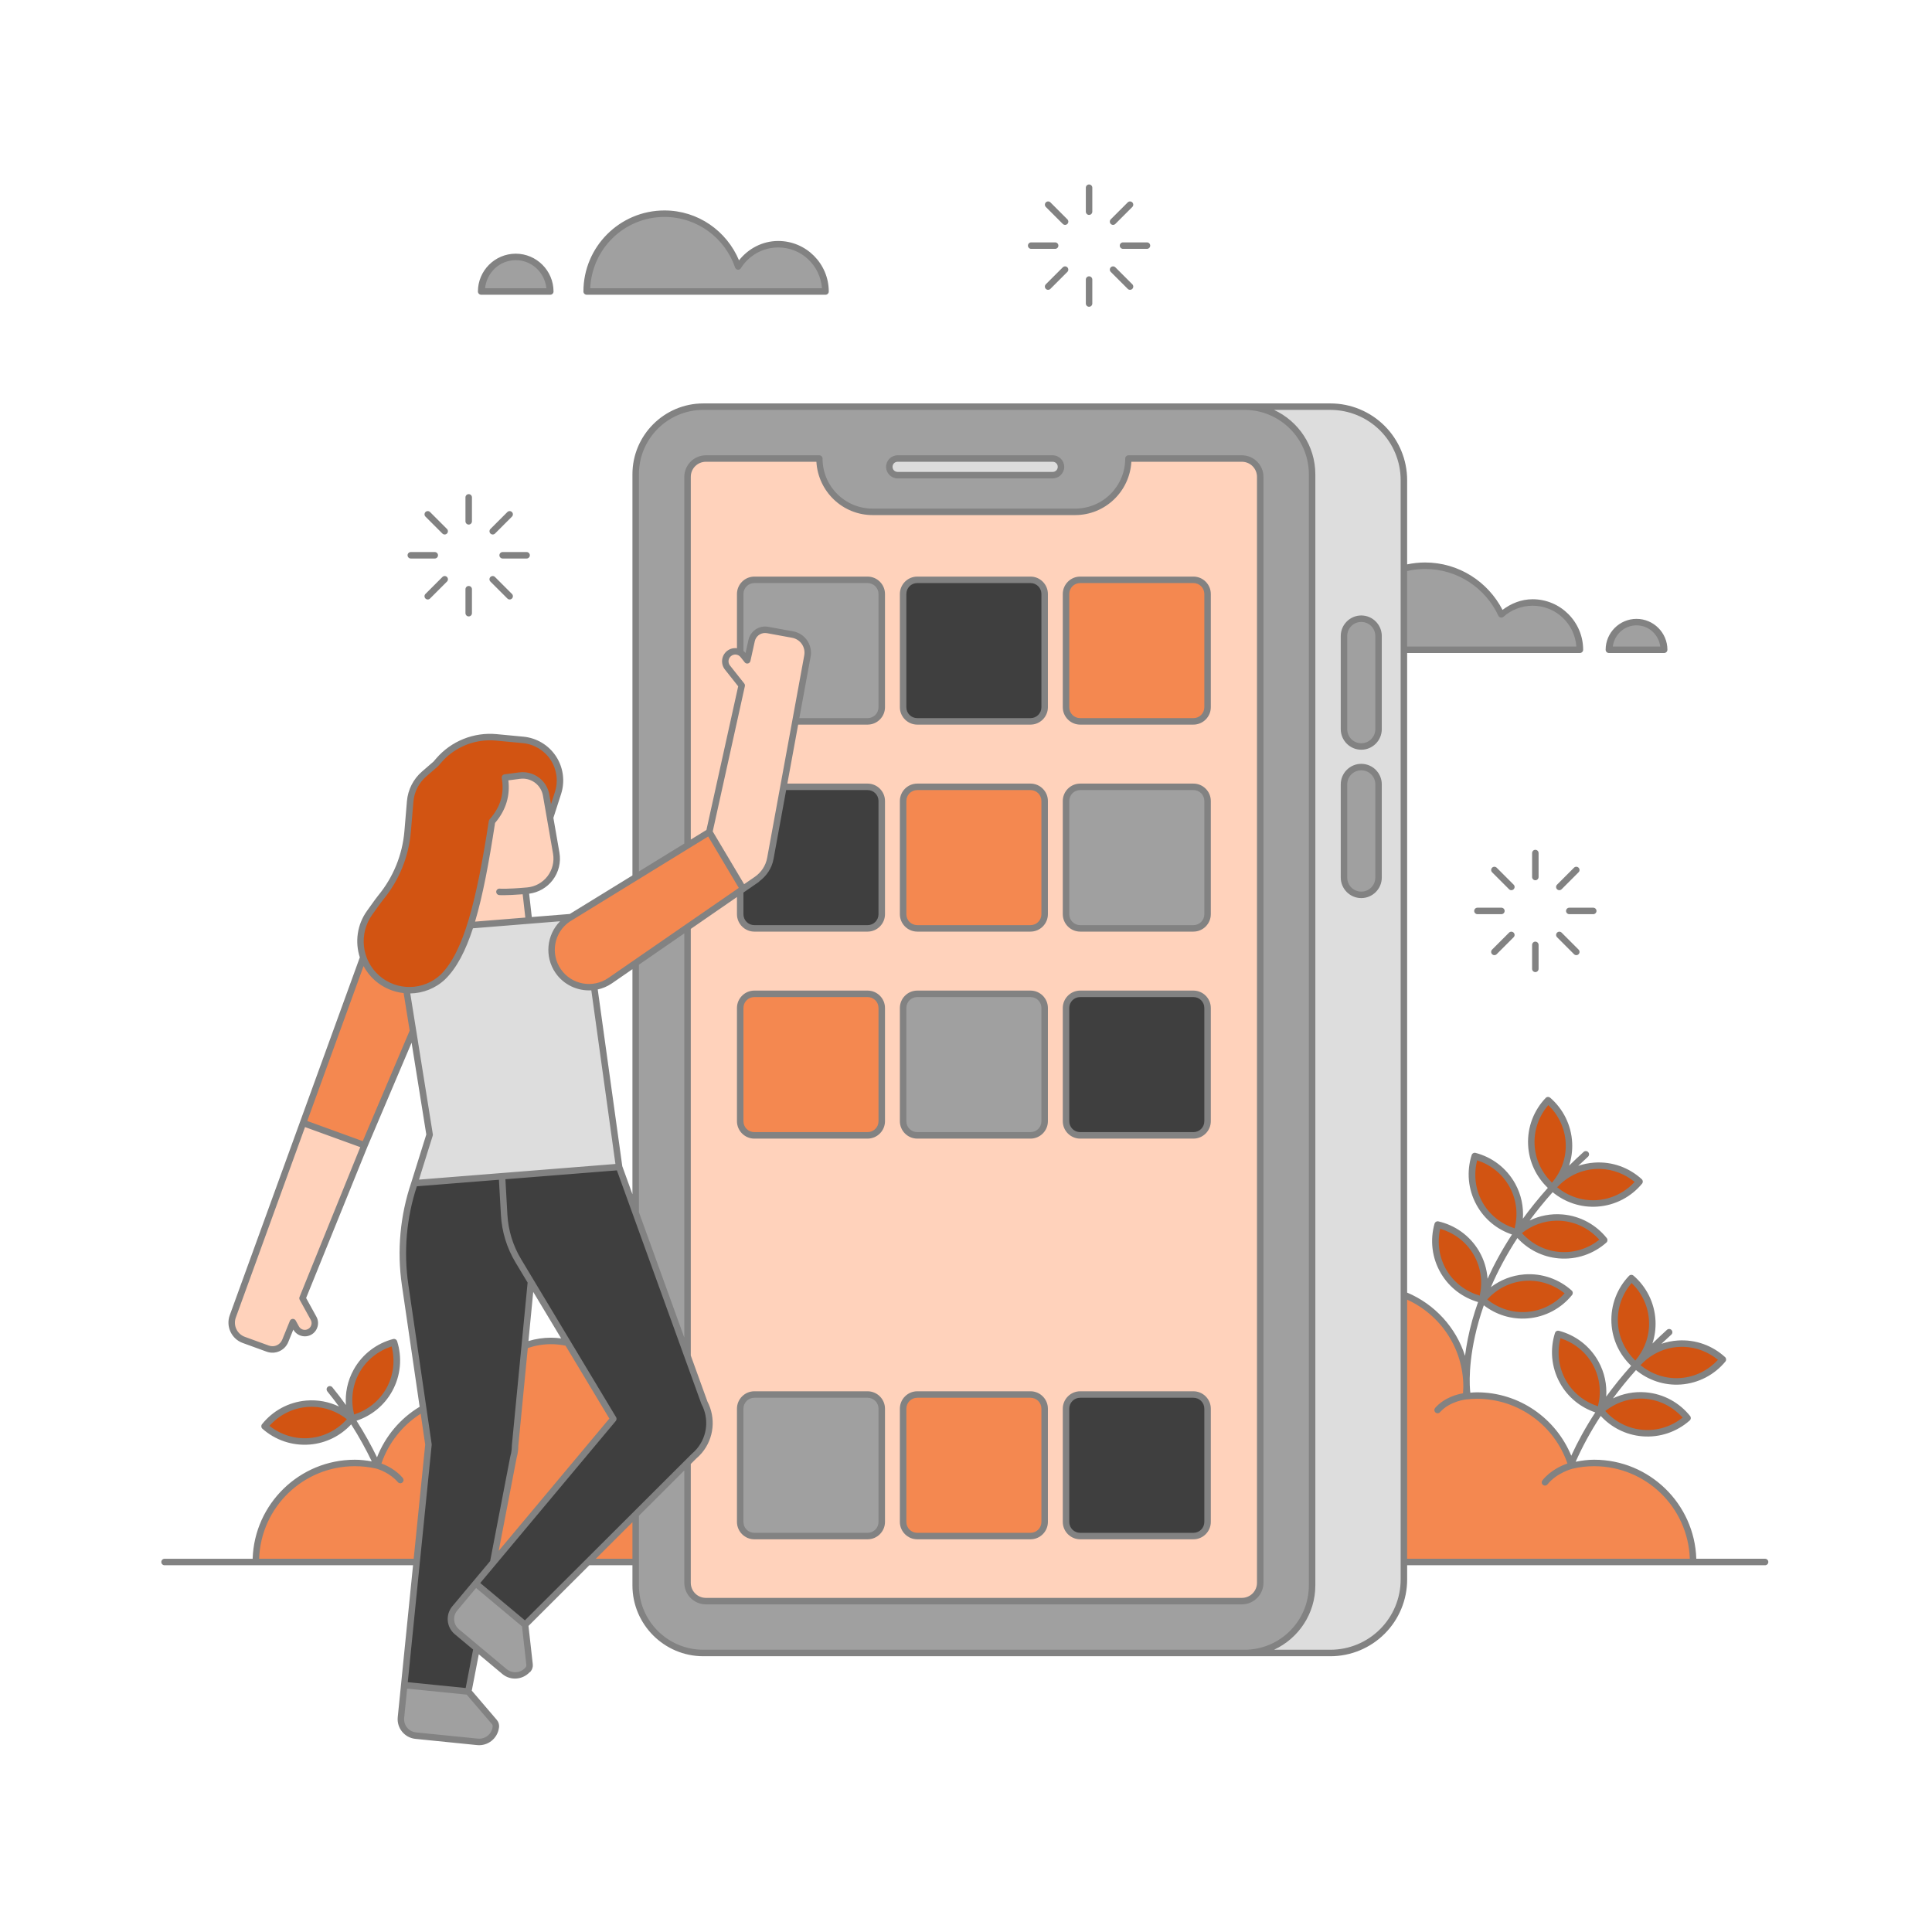 <svg width="200" height="200" viewBox="0 0 200 200" fill="none" xmlns="http://www.w3.org/2000/svg">
<path fill-rule="evenodd" clip-rule="evenodd" d="M32.369 145.464C33.799 145.489 35.121 146.023 36.161 146.894C35.158 148.077 33.719 148.89 32.053 149.033C30.386 149.175 28.83 148.618 27.641 147.623C28.643 146.44 30.083 145.627 31.749 145.485C31.958 145.467 32.165 145.461 32.369 145.464ZM169.715 144.613C169.919 144.609 170.126 144.616 170.334 144.634C172.001 144.776 173.44 145.59 174.442 146.772C173.253 147.768 171.697 148.324 170.031 148.182C168.365 148.04 166.925 147.227 165.922 146.044C166.962 145.172 168.284 144.637 169.715 144.613ZM40.668 139.159C41.095 140.65 40.97 142.299 40.163 143.763C39.355 145.228 38.028 146.214 36.539 146.649C36.113 145.158 36.237 143.51 37.045 142.045C37.852 140.58 39.179 139.594 40.668 139.159ZM161.416 138.308C162.904 138.743 164.232 139.729 165.039 141.194C165.846 142.659 165.971 144.308 165.544 145.798C164.055 145.363 162.728 144.377 161.921 142.912C161.113 141.448 160.988 139.799 161.416 138.308ZM174.33 139.257C175.76 139.305 177.074 139.862 178.099 140.751C177.078 141.917 175.624 142.706 173.955 142.821C172.289 142.935 170.744 142.355 169.572 141.342C169.632 141.276 169.693 141.21 169.753 141.145C170.762 140.088 172.138 139.377 173.711 139.268C173.919 139.253 174.126 139.25 174.33 139.257ZM168.892 132.558C170.037 133.605 170.795 135.074 170.875 136.745C170.955 138.416 170.34 139.95 169.3 141.101C168.156 140.054 167.398 138.585 167.318 136.914C167.239 135.254 167.845 133.727 168.892 132.558ZM158.44 132.41C159.871 132.443 161.189 132.986 162.225 133.864C161.215 135.041 159.77 135.845 158.102 135.977C156.435 136.109 154.882 135.543 153.699 134.54C154.709 133.362 156.153 132.559 157.821 132.427C158.03 132.41 158.236 132.405 158.44 132.41ZM148.957 126.981C150.458 127.37 151.816 128.314 152.668 129.753C153.52 131.192 153.695 132.836 153.315 134.34C151.814 133.95 150.456 133.006 149.604 131.567C148.752 130.129 148.576 128.484 148.957 126.981ZM161.09 126.196C161.294 126.192 161.501 126.199 161.709 126.217C163.375 126.359 164.816 127.172 165.819 128.355C164.63 129.35 163.072 129.907 161.405 129.764C159.739 129.622 158.299 128.81 157.297 127.627C158.337 126.755 159.659 126.22 161.09 126.196ZM152.79 119.891C154.279 120.325 155.606 121.312 156.414 122.777C157.221 124.242 157.346 125.891 156.919 127.381C155.43 126.947 154.103 125.96 153.295 124.496C152.488 123.031 152.364 121.382 152.79 119.891ZM165.33 124.403C163.664 124.518 162.119 123.938 160.948 122.925C161.044 122.819 161.145 122.714 161.244 122.608C162.241 121.617 163.573 120.955 165.086 120.851C165.294 120.836 165.501 120.833 165.705 120.839C167.135 120.888 168.449 121.444 169.474 122.333C168.453 123.499 167 124.288 165.331 124.403H165.33ZM160.268 114.141C161.412 115.187 162.17 116.657 162.25 118.328C162.329 119.998 161.715 121.533 160.675 122.683C159.53 121.637 158.773 120.167 158.693 118.497V118.497C158.613 116.826 159.228 115.291 160.268 114.141ZM53.77 80.124L52.249 80.321C52.165 80.332 52.103 80.404 52.103 80.488C52.103 80.498 52.104 80.507 52.105 80.517C52.377 82.049 52.056 83.51 50.808 84.932C50.784 84.959 50.77 84.993 50.766 85.028C49.488 93.348 48.165 98.627 45.735 101.011C43.896 102.738 41.05 102.787 39.153 101.123C37.255 99.459 36.931 96.629 38.404 94.58C38.777 94.061 39.078 93.642 39.248 93.405C39.348 93.266 39.452 93.131 39.56 93V92.999C41.174 91.032 42.153 88.622 42.367 86.087C42.459 84.998 42.555 83.867 42.63 82.974C42.72 81.917 43.219 80.937 44.021 80.244C44.63 79.718 45.223 79.206 45.223 79.206C45.229 79.2 45.235 79.195 45.24 79.188C45.24 79.188 45.354 79.056 45.535 78.846C46.803 77.375 48.626 76.521 50.542 76.47C50.816 76.463 51.091 76.472 51.367 76.498C52.245 76.581 53.201 76.671 54.137 76.759C55.358 76.875 56.462 77.537 57.136 78.562C57.811 79.586 57.984 80.861 57.609 82.028C57.27 83.078 57.12 83.547 56.993 83.94C56.895 83.374 56.791 82.775 56.705 82.283C56.463 80.895 55.168 79.942 53.771 80.123L53.77 80.124Z" fill="#D25412"/>
<path fill-rule="evenodd" clip-rule="evenodd" d="M51.81 121.946C51.82 122.119 51.925 124.011 52.024 125.77C52.12 127.477 52.629 129.133 53.51 130.598L54.792 132.732L53.158 149.609C53.157 149.615 53.157 149.62 53.157 149.625C53.157 149.769 53.15 149.914 53.135 150.06V150.06C53.108 150.325 53.058 150.58 52.987 150.826C52.986 150.832 52.985 150.837 52.984 150.842L50.897 161.678L49.117 163.805C49.117 163.805 47.899 165.261 46.951 166.395C46.286 167.189 46.392 168.377 47.186 169.042C47.739 169.504 48.456 170.104 49.16 170.692L48.345 174.925L42.031 174.288L43.294 161.739C43.299 161.721 43.301 161.702 43.3 161.684L44.522 149.553C44.524 149.539 44.523 149.525 44.522 149.511L42.106 132.987C41.599 129.514 41.916 125.971 43.03 122.644L51.81 121.946ZM63.976 120.976L72.767 145.271C72.77 145.279 72.773 145.286 72.777 145.293C73.572 146.795 73.432 148.693 72.274 150.078C72.104 150.282 71.919 150.466 71.721 150.63C71.718 150.633 71.714 150.637 71.71 150.64L54.35 167.964L49.482 163.892L63.621 146.989C63.667 146.934 63.673 146.856 63.636 146.795L53.798 130.425C52.946 129.006 52.452 127.403 52.359 125.751C52.26 123.988 52.154 122.085 52.145 121.919L63.976 120.976ZM123.544 158.844H111.821C111.104 158.844 110.524 158.264 110.524 157.547V145.824C110.524 145.107 111.104 144.527 111.821 144.527H123.544C124.262 144.527 124.841 145.107 124.841 145.824V157.547C124.841 158.264 124.262 158.844 123.544 158.844ZM123.544 103.047C124.262 103.047 124.841 103.627 124.841 104.344V116.066C124.841 116.784 124.262 117.364 123.544 117.364H111.822C111.104 117.364 110.525 116.784 110.525 116.066V104.344C110.525 103.627 111.104 103.047 111.822 103.047H123.544ZM81.245 81.619H89.814C90.532 81.619 91.112 82.198 91.112 82.916V94.638C91.112 95.356 90.532 95.936 89.814 95.936H78.092C77.374 95.936 76.795 95.356 76.795 94.638V92.308L77.025 92.149L78.437 91.175C78.455 91.163 78.471 91.146 78.482 91.127L78.483 91.127C79.203 90.61 79.74 89.832 79.913 88.892L81.245 81.619ZM106.679 74.507H94.957C94.239 74.507 93.659 73.928 93.659 73.21V61.488C93.659 60.781 94.223 60.207 94.957 60.191H106.679C107.397 60.191 107.977 60.77 107.977 61.488V73.21C107.977 73.928 107.397 74.507 106.679 74.507Z" fill="#3F3F3F"/>
<path fill-rule="evenodd" clip-rule="evenodd" d="M78.091 59.855C77.192 59.855 76.459 60.589 76.459 61.488V67.308C76.096 67.201 75.688 67.264 75.37 67.517C74.851 67.928 74.764 68.688 75.176 69.206L76.599 71.002L73.278 86.021L71.343 87.21V49.368C71.343 48.418 72.101 47.65 73.078 47.633H84.666C84.757 50.693 87.253 53.152 90.334 53.152H111.301C114.382 53.152 116.879 50.693 116.97 47.633H128.557C129.517 47.633 130.292 48.407 130.292 49.368V163.844C130.292 164.804 129.517 165.579 128.557 165.579H73.077C72.118 165.579 71.342 164.804 71.342 163.844V151.48L71.946 150.878C72.155 150.704 72.351 150.509 72.531 150.294C73.774 148.807 73.929 146.768 73.079 145.15L71.342 140.351V96.072L76.459 92.54V94.638C76.459 95.538 77.191 96.271 78.091 96.271H89.813C90.713 96.271 91.447 95.538 91.447 94.638V82.916C91.447 82.016 90.713 81.283 89.813 81.283H81.305C81.75 78.859 81.962 77.701 82.486 74.843H89.813C90.713 74.843 91.447 74.109 91.447 73.21V61.488C91.447 60.588 90.713 59.855 89.813 59.855L78.091 59.855ZM106.679 144.191H94.957C94.057 144.191 93.323 144.925 93.323 145.825V157.547C93.323 158.446 94.057 159.179 94.957 159.179H106.679C107.578 159.179 108.311 158.447 108.311 157.547V145.825C108.311 144.925 107.578 144.191 106.679 144.191ZM89.814 144.191H78.091C77.192 144.191 76.459 144.925 76.459 145.825V157.547C76.459 158.446 77.192 159.179 78.091 159.179H89.814C90.713 159.179 91.447 158.446 91.447 157.547V145.825C91.447 144.925 90.713 144.191 89.814 144.191ZM123.543 144.191H111.821C110.921 144.191 110.188 144.925 110.188 145.825V157.547C110.188 158.447 110.921 159.179 111.821 159.179H123.543C124.443 159.179 125.176 158.447 125.176 157.547V145.825C125.176 144.925 124.443 144.191 123.543 144.191ZM31.478 116.458L37.516 118.653L31.164 134.326C31.145 134.373 31.148 134.426 31.172 134.47L32.316 136.547C32.548 136.968 32.395 137.494 31.974 137.726C31.553 137.958 31.028 137.805 30.796 137.384L30.464 136.781C30.434 136.727 30.378 136.694 30.317 136.694C30.249 136.694 30.187 136.736 30.162 136.799L29.376 138.74C29.121 139.369 28.416 139.682 27.778 139.45C27.04 139.182 26.103 138.841 25.295 138.548C24.393 138.219 23.93 137.226 24.258 136.324C26.137 131.154 31.395 116.687 31.478 116.458ZM106.679 102.712H94.957C94.057 102.712 93.323 103.445 93.323 104.344V116.067C93.323 116.966 94.057 117.7 94.957 117.7H106.679C107.578 117.7 108.311 116.966 108.311 116.067V104.344C108.311 103.445 107.578 102.712 106.679 102.712ZM89.814 102.712H78.091C77.192 102.712 76.459 103.445 76.459 104.344V116.067C76.459 116.966 77.192 117.7 78.091 117.7H89.814C90.713 117.7 91.447 116.966 91.447 116.067V104.344C91.447 103.445 90.713 102.712 89.814 102.712ZM123.543 102.712H111.821C110.921 102.712 110.188 103.445 110.188 104.344V116.067C110.188 116.966 110.921 117.7 111.821 117.7H123.543C124.443 117.7 125.176 116.966 125.176 116.067V104.344C125.176 103.445 124.443 102.712 123.543 102.712ZM106.679 81.284H94.957C94.057 81.284 93.323 82.017 93.323 82.916V94.638C93.323 95.538 94.057 96.272 94.957 96.272H106.679C107.578 96.272 108.311 95.538 108.311 94.638V82.916C108.311 82.017 107.578 81.284 106.679 81.284ZM123.543 81.284H111.821C110.921 81.284 110.188 82.017 110.188 82.916V94.638C110.188 95.538 110.921 96.272 111.821 96.272H123.543C124.443 96.272 125.176 95.538 125.176 94.638V82.916C125.176 82.017 124.443 81.284 123.543 81.284ZM54.042 80.438C55.173 80.402 56.175 81.202 56.374 82.34C56.684 84.124 57.109 86.571 57.417 88.342C57.569 89.213 57.349 90.109 56.81 90.809C56.272 91.51 55.465 91.954 54.584 92.033C52.383 92.23 51.722 92.157 51.722 92.157C51.715 92.156 51.708 92.155 51.701 92.155C51.609 92.155 51.533 92.231 51.533 92.323C51.533 92.409 51.6 92.482 51.686 92.49C51.686 92.49 52.362 92.547 54.258 92.394L54.568 95.137L48.937 95.592C49.772 92.876 50.434 89.395 51.092 85.115C52.323 83.693 52.677 82.175 52.448 80.634C52.574 80.618 53.086 80.551 53.813 80.456C53.89 80.447 53.967 80.441 54.042 80.438ZM79.181 65.358C79.263 65.357 79.345 65.364 79.429 65.379C80.202 65.521 81.182 65.701 82.028 65.856C82.972 66.029 83.594 66.93 83.421 67.874C82.422 73.329 79.581 88.832 79.581 88.832C79.422 89.706 78.922 90.431 78.245 90.899C78.24 90.902 78.236 90.905 78.232 90.909L76.981 91.772L73.605 86.098L76.945 70.997C76.956 70.947 76.944 70.896 76.912 70.857L75.439 68.999C75.14 68.622 75.203 68.079 75.579 67.78C75.955 67.481 76.499 67.544 76.798 67.92L77.225 68.459C77.257 68.499 77.305 68.523 77.357 68.523C77.435 68.523 77.504 68.468 77.521 68.391L77.973 66.346C78.101 65.766 78.609 65.367 79.181 65.358ZM94.957 59.855C94.057 59.855 93.323 60.588 93.323 61.488V73.21C93.323 74.11 94.057 74.843 94.957 74.843H106.679C107.578 74.843 108.311 74.11 108.311 73.21V61.488C108.311 60.588 107.578 59.855 106.679 59.855H94.957ZM111.821 59.855C110.921 59.855 110.188 60.588 110.188 61.488V73.21C110.188 74.11 110.921 74.843 111.821 74.843H123.543C124.443 74.843 125.176 74.11 125.176 73.21V61.488C125.176 60.588 124.443 59.855 123.543 59.855H111.821Z" fill="#FFD2BB"/>
<path fill-rule="evenodd" clip-rule="evenodd" d="M65.637 161.528H61.272L65.637 157.172V161.528ZM42.977 161.528H26.654C26.744 156.038 31.223 151.611 36.735 151.611C37.513 151.611 38.269 151.7 38.997 151.867C39.012 151.873 39.027 151.877 39.042 151.878C39.11 151.898 40.42 152.277 41.31 153.315C41.342 153.352 41.389 153.374 41.438 153.374C41.53 153.374 41.605 153.298 41.605 153.206C41.605 153.166 41.591 153.128 41.565 153.097C40.741 152.136 39.646 151.722 39.275 151.601C40.032 149.272 41.616 147.315 43.679 146.073L44.185 149.54L42.977 161.528ZM175.101 161.528H145.5V134.282C149.111 135.816 151.651 139.391 151.652 143.561L151.61 144.382C151.252 144.425 149.753 144.665 148.696 145.852C148.665 145.884 148.648 145.926 148.648 145.97C148.648 146.062 148.724 146.138 148.815 146.138C148.867 146.138 148.915 146.114 148.946 146.075C150.032 144.854 151.764 144.698 151.779 144.697C151.783 144.697 151.787 144.696 151.791 144.696C152.151 144.653 152.517 144.633 152.889 144.633C157.363 144.633 161.153 147.554 162.47 151.59C162.472 151.596 162.473 151.603 162.475 151.608C162.068 151.727 160.75 152.176 159.804 153.345C159.779 153.375 159.765 153.414 159.765 153.453C159.765 153.545 159.841 153.621 159.932 153.621C159.984 153.621 160.033 153.597 160.065 153.556C161.097 152.281 162.726 151.883 162.73 151.882C162.731 151.882 162.732 151.882 162.732 151.882C162.732 151.882 162.733 151.882 162.733 151.882C163.462 151.702 164.23 151.611 165.02 151.611C170.532 151.611 175.011 156.038 175.101 161.528ZM57.033 138.98C57.589 138.98 58.129 139.041 58.651 139.154L63.285 146.865L51.339 161.146L53.312 150.905C53.386 150.644 53.44 150.373 53.467 150.094C53.483 149.942 53.49 149.791 53.49 149.642L54.479 139.423C55.278 139.138 56.136 138.98 57.033 138.98ZM106.678 158.844H94.956C94.238 158.844 93.658 158.264 93.658 157.547V145.824C93.658 145.107 94.238 144.527 94.956 144.527H106.678C107.395 144.527 107.975 145.107 107.975 145.824V157.547C107.975 158.264 107.395 158.844 106.678 158.844ZM37.611 99.582C37.91 100.249 38.348 100.865 38.93 101.375C39.798 102.136 40.853 102.56 41.931 102.652L42.582 106.713L37.644 118.342L31.591 116.142L37.611 99.582ZM89.813 117.364H78.091C77.373 117.364 76.794 116.784 76.794 116.066V104.344C76.794 103.626 77.373 103.047 78.091 103.047H89.813C90.531 103.047 91.111 103.626 91.111 104.344V116.066C91.111 116.784 90.531 117.364 89.813 117.364ZM73.368 86.358L76.704 91.962L63.073 101.371C61.389 102.534 59.084 102.111 57.922 100.427C56.759 98.744 57.182 96.437 58.866 95.275C58.975 95.2 59.089 95.13 59.204 95.067C59.206 95.066 59.209 95.064 59.211 95.063L73.368 86.358ZM106.678 81.619C107.396 81.619 107.975 82.198 107.975 82.916V94.638C107.975 95.356 107.396 95.936 106.678 95.936H94.956C94.238 95.936 93.658 95.356 93.658 94.638V82.916C93.658 82.198 94.238 81.619 94.956 81.619H106.678ZM123.542 74.507H111.82C111.102 74.507 110.522 73.928 110.522 73.21V61.488C110.522 60.781 111.086 60.207 111.82 60.191H123.542C124.26 60.191 124.84 60.77 124.84 61.488V73.21C124.84 73.928 124.26 74.507 123.542 74.507Z" fill="#F48850"/>
<path fill-rule="evenodd" clip-rule="evenodd" d="M137.723 170.948H130.996C133.893 170.027 135.997 167.313 135.997 164.113V49.098C135.997 45.899 133.893 43.185 130.996 42.264H137.723C139.697 42.264 141.59 43.048 142.986 44.444C144.381 45.84 145.165 47.732 145.165 49.706V161.669C145.162 161.687 145.162 161.705 145.165 161.724V163.506C145.165 165.48 144.381 167.372 142.986 168.768C141.59 170.164 139.697 170.948 137.723 170.948ZM58.467 95.16C56.812 96.468 56.431 98.858 57.646 100.618C58.507 101.865 59.949 102.475 61.36 102.341L63.901 120.647L43.139 122.3L44.636 117.515C44.644 117.49 44.646 117.464 44.641 117.438L42.275 102.668C43.602 102.695 44.934 102.225 45.968 101.255C45.968 101.254 45.969 101.253 45.97 101.252C47.154 100.091 48.064 98.32 48.829 95.938L58.467 95.16ZM140.92 79.239H140.92C139.842 79.239 138.964 80.116 138.964 81.194V90.845C138.964 91.923 139.842 92.801 140.92 92.801H140.92C141.999 92.801 142.876 91.923 142.876 90.845V81.194C142.876 80.116 141.999 79.239 140.92 79.239ZM140.92 63.88H140.92C139.842 63.88 138.964 64.758 138.964 65.836V75.487C138.964 76.564 139.842 77.442 140.92 77.442H140.92C141.999 77.442 142.876 76.564 142.876 75.487V65.836C142.876 64.758 141.999 63.88 140.92 63.88ZM108.974 49.019H92.922C92.537 49.019 92.23 48.712 92.23 48.327V48.326C92.23 47.941 92.538 47.634 92.922 47.634H108.974C109.359 47.634 109.667 47.942 109.667 48.326V48.327C109.667 48.712 109.358 49.019 108.974 49.019Z" fill="#DDDDDD"/>
<path fill-rule="evenodd" clip-rule="evenodd" d="M41.995 174.622L48.396 175.267C48.461 175.343 50.425 177.64 51.05 178.371C51.139 178.474 51.181 178.609 51.167 178.743C51.166 178.748 51.166 178.753 51.166 178.758L51.166 178.744C51.079 179.608 50.312 180.236 49.447 180.149C47.647 179.968 44.845 179.685 43.055 179.504C42.205 179.419 41.588 178.664 41.674 177.814C41.815 176.417 41.978 174.796 41.995 174.622ZM49.265 164.149L54.199 168.275C54.209 168.373 54.546 171.379 54.653 172.335C54.668 172.47 54.627 172.604 54.54 172.708C54.54 172.708 54.54 172.709 54.54 172.709C53.982 173.376 52.994 173.463 52.328 172.905C50.94 171.745 48.78 169.939 47.4 168.784C46.745 168.236 46.658 167.265 47.206 166.61C48.107 165.532 49.154 164.281 49.265 164.149ZM73.076 47.298C71.935 47.298 71.006 48.227 71.006 49.368V87.417L65.973 90.512V49.098C65.973 45.325 69.033 42.264 72.807 42.264H128.825C132.599 42.264 135.66 45.325 135.66 49.098V164.113C135.66 167.887 132.599 170.948 128.825 170.948H72.807C69.033 170.948 65.973 167.887 65.973 164.113V156.837L71.006 151.815V163.843C71.006 164.985 71.936 165.914 73.076 165.914H128.556C129.697 165.914 130.626 164.985 130.626 163.843V49.368C130.626 48.226 129.697 47.298 128.556 47.298H116.818C116.726 47.298 116.65 47.374 116.65 47.465C116.65 50.422 114.257 52.816 111.3 52.816H90.333C87.376 52.816 84.983 50.423 84.983 47.465C84.983 47.373 84.907 47.298 84.815 47.298L73.076 47.298ZM89.813 158.844H78.091C77.373 158.844 76.794 158.264 76.794 157.547V145.824C76.794 145.107 77.373 144.527 78.091 144.527H89.813C90.531 144.527 91.111 145.107 91.111 145.824V157.547C91.111 158.264 90.531 158.844 89.813 158.844ZM71.006 96.303V139.423L65.973 125.51V99.778L71.006 96.303ZM106.678 103.047C107.396 103.047 107.975 103.627 107.975 104.344V116.067C107.975 116.784 107.396 117.364 106.678 117.364H94.956C94.238 117.364 93.658 116.784 93.658 116.067V104.344C93.658 103.627 94.238 103.047 94.956 103.047H106.678ZM123.542 81.619C124.276 81.636 124.84 82.209 124.84 82.916V94.638C124.84 95.356 124.26 95.936 123.542 95.936H111.82C111.103 95.936 110.523 95.356 110.523 94.638V82.916C110.523 82.198 111.103 81.619 111.82 81.619H123.542ZM140.919 92.465H140.918C140.022 92.465 139.298 91.742 139.298 90.845V81.194C139.298 80.297 140.022 79.574 140.918 79.574H140.919C141.816 79.574 142.539 80.297 142.539 81.194V90.845C142.539 91.742 141.816 92.465 140.919 92.465ZM140.919 77.107H140.918C140.022 77.107 139.298 76.383 139.298 75.487V65.836C139.298 64.939 140.022 64.216 140.918 64.216H140.919C141.816 64.216 142.539 64.939 142.539 65.836V75.487C142.539 76.383 141.816 77.107 140.919 77.107ZM89.813 74.507H82.547C83.078 71.609 83.438 69.646 83.751 67.935C83.957 66.812 83.21 65.731 82.088 65.526C81.242 65.371 80.262 65.191 79.489 65.05C78.646 64.896 77.829 65.438 77.644 66.274L77.268 67.975L77.06 67.712C77.06 67.712 77.06 67.712 77.06 67.711C76.983 67.614 76.891 67.538 76.794 67.471V61.489C76.794 60.771 77.373 60.191 78.091 60.191H89.813C90.531 60.191 91.111 60.771 91.111 61.489V73.211C91.111 73.928 90.531 74.507 89.813 74.507ZM172.073 67.094H166.752C166.844 65.695 167.971 64.581 169.412 64.567C170.842 64.567 171.981 65.688 172.073 67.094ZM163.368 67.094H145.5V58.976C146.15 58.818 146.827 58.73 147.525 58.73C150.952 58.73 153.908 60.754 155.264 63.669C155.292 63.728 155.352 63.765 155.416 63.765C155.457 63.765 155.497 63.75 155.528 63.723C156.362 62.984 157.457 62.535 158.658 62.535C161.211 62.536 163.277 64.563 163.368 67.094ZM108.973 47.298H92.921C92.355 47.298 91.893 47.76 91.893 48.326V48.327C91.893 48.893 92.355 49.355 92.921 49.355H108.973C109.538 49.355 110.001 48.893 110.001 48.327V48.326C110.001 47.76 109.538 47.298 108.973 47.298ZM85.274 30.007H60.916C61.008 25.731 64.489 22.288 68.786 22.288C72.254 22.288 75.199 24.529 76.254 27.639C76.277 27.706 76.341 27.752 76.412 27.752C76.47 27.752 76.524 27.723 76.554 27.674C77.388 26.338 78.873 25.448 80.564 25.448C83.117 25.448 85.183 27.475 85.274 30.007ZM56.763 30.007H50.011C50.103 28.216 51.546 26.782 53.388 26.764C55.211 26.764 56.67 28.204 56.763 30.007Z" fill="#A0A0A0"/>
<path d="M112.735 19.096C112.553 19.099 112.405 19.25 112.405 19.432C112.405 19.434 112.405 19.435 112.405 19.437V21.907C112.405 21.909 112.405 21.911 112.405 21.912C112.405 22.096 112.556 22.248 112.74 22.248C112.924 22.248 113.076 22.096 113.076 21.912C113.076 21.911 113.076 21.909 113.076 21.907V19.437C113.076 19.435 113.076 19.434 113.076 19.432C113.076 19.248 112.924 19.096 112.74 19.096C112.738 19.096 112.737 19.096 112.735 19.096ZM108.502 20.852C108.318 20.853 108.167 21.004 108.167 21.188C108.167 21.279 108.203 21.365 108.268 21.428L110.015 23.176C110.078 23.242 110.166 23.279 110.257 23.279C110.441 23.279 110.593 23.128 110.593 22.943C110.593 22.852 110.556 22.765 110.49 22.701L108.743 20.954C108.68 20.889 108.592 20.852 108.502 20.852ZM116.969 20.852C116.882 20.855 116.799 20.891 116.739 20.954L114.991 22.701C114.925 22.765 114.888 22.852 114.888 22.943C114.888 23.128 115.039 23.279 115.223 23.279C115.315 23.279 115.402 23.242 115.466 23.176L117.213 21.428C117.278 21.365 117.315 21.279 117.315 21.188C117.315 21.004 117.163 20.852 116.979 20.852C116.976 20.852 116.972 20.852 116.969 20.852ZM68.786 21.786C64.159 21.786 60.396 25.549 60.396 30.177C60.396 30.361 60.547 30.512 60.731 30.512H85.459C85.642 30.512 85.794 30.361 85.794 30.177C85.794 30.176 85.794 30.176 85.794 30.176C85.793 27.291 83.446 24.946 80.565 24.946C78.91 24.946 77.46 25.744 76.502 26.948C75.235 23.922 72.266 21.786 68.786 21.786ZM68.786 22.457C72.181 22.457 75.062 24.65 76.094 27.694C76.141 27.83 76.269 27.922 76.412 27.922C76.528 27.922 76.635 27.862 76.697 27.764C77.501 26.476 78.932 25.617 80.565 25.617C82.969 25.617 84.914 27.479 85.089 29.841H76.841H61.102C61.28 25.736 64.637 22.457 68.786 22.457ZM106.751 25.091C106.75 25.091 106.748 25.091 106.747 25.091C106.562 25.091 106.411 25.242 106.411 25.426C106.411 25.61 106.562 25.762 106.747 25.762C106.748 25.762 106.75 25.762 106.751 25.762H109.222C109.224 25.762 109.225 25.762 109.227 25.762C109.411 25.762 109.563 25.61 109.563 25.426C109.563 25.242 109.411 25.091 109.227 25.091C109.225 25.091 109.224 25.091 109.222 25.091H106.751ZM116.258 25.091C116.257 25.091 116.255 25.091 116.254 25.091C116.07 25.091 115.918 25.242 115.918 25.426C115.918 25.61 116.069 25.762 116.254 25.762C116.255 25.762 116.257 25.762 116.258 25.762H118.729C118.731 25.762 118.733 25.762 118.734 25.762C118.918 25.762 119.07 25.61 119.07 25.426C119.07 25.242 118.918 25.091 118.734 25.091C118.733 25.091 118.731 25.091 118.729 25.091H116.258ZM53.388 26.262C51.231 26.262 49.474 28.02 49.474 30.177C49.474 30.361 49.626 30.512 49.81 30.512H56.966C57.149 30.512 57.301 30.361 57.301 30.177C57.301 30.176 57.301 30.176 57.301 30.176C57.299 28.018 55.543 26.262 53.388 26.262ZM53.388 26.933C55.061 26.933 56.385 28.212 56.562 29.841H50.213C50.388 28.214 51.714 26.933 53.388 26.933ZM115.225 27.575C115.225 27.575 115.225 27.575 115.224 27.575C115.04 27.575 114.889 27.726 114.889 27.91C114.889 28.001 114.926 28.088 114.991 28.151L116.739 29.899C116.802 29.965 116.889 30.002 116.98 30.002C117.165 30.002 117.316 29.851 117.316 29.666C117.316 29.575 117.279 29.488 117.213 29.424L115.466 27.677C115.402 27.612 115.316 27.575 115.225 27.575ZM110.246 27.575C110.158 27.578 110.076 27.614 110.015 27.677L108.268 29.424C108.202 29.488 108.165 29.575 108.165 29.666C108.165 29.85 108.316 30.002 108.501 30.002C108.592 30.002 108.679 29.965 108.743 29.899L110.49 28.151C110.555 28.088 110.591 28.002 110.591 27.911C110.591 27.727 110.44 27.575 110.256 27.575C110.252 27.575 110.249 27.575 110.246 27.575ZM112.735 28.604C112.553 28.607 112.405 28.758 112.405 28.94C112.405 28.942 112.405 28.943 112.405 28.945V31.415C112.405 31.417 112.405 31.418 112.405 31.42C112.405 31.604 112.556 31.756 112.74 31.756C112.924 31.756 113.076 31.604 113.076 31.42C113.076 31.418 113.076 31.417 113.076 31.415V28.945C113.076 28.943 113.076 28.942 113.076 28.94C113.076 28.756 112.924 28.604 112.74 28.604C112.738 28.604 112.737 28.604 112.735 28.604ZM72.807 41.762C68.761 41.762 65.469 45.053 65.469 49.1V90.626L58.982 94.614L55.05 94.931L54.777 92.515C55.739 92.389 56.615 91.89 57.208 91.117C57.832 90.304 58.088 89.267 57.912 88.257C57.728 87.197 57.505 85.921 57.287 84.664C57.308 84.597 57.647 83.547 58.086 82.185C58.508 80.873 58.313 79.438 57.554 78.286C56.796 77.134 55.555 76.389 54.182 76.26C53.246 76.171 52.29 76.081 51.412 75.998C49.041 75.775 46.706 76.714 45.152 78.519C45.152 78.519 45.152 78.519 45.152 78.519C44.982 78.716 44.888 78.825 44.875 78.84C44.86 78.853 44.291 79.345 43.69 79.865C42.788 80.644 42.227 81.746 42.126 82.933C42.051 83.827 41.956 84.957 41.864 86.046C41.658 88.479 40.718 90.793 39.169 92.681C39.054 92.822 38.943 92.966 38.837 93.113C38.667 93.35 38.367 93.769 37.994 94.288C36.959 95.728 36.735 97.521 37.248 99.108L31.06 116.13C31.06 116.13 25.677 130.942 23.783 136.155C23.362 137.312 23.963 138.602 25.122 139.023C25.93 139.317 26.867 139.657 27.605 139.926C28.493 140.249 29.486 139.806 29.841 138.931L30.363 137.64C30.731 138.29 31.561 138.529 32.216 138.169C32.876 137.805 33.118 136.966 32.755 136.307L31.689 134.369L38.046 118.682L42.608 107.94L44.13 117.442L42.582 122.389C42.582 122.389 42.582 122.39 42.582 122.39C41.416 125.82 41.081 129.477 41.606 133.062L43.442 145.629C41.444 146.825 39.888 148.668 39.028 150.862C38.442 149.655 37.744 148.381 36.908 147.072C38.427 146.568 39.77 145.518 40.602 144.009C41.508 142.365 41.637 140.497 41.11 138.837C41.064 138.693 40.928 138.597 40.777 138.603C40.753 138.603 40.728 138.607 40.705 138.613C39.018 139.054 37.508 140.16 36.602 141.804C35.966 142.958 35.721 144.221 35.809 145.446C35.372 144.838 34.91 144.226 34.407 143.614C34.344 143.533 34.247 143.486 34.145 143.486C33.961 143.486 33.809 143.638 33.809 143.822C33.809 143.902 33.837 143.978 33.888 144.039C34.317 144.563 34.713 145.084 35.093 145.605C34.071 145.117 32.913 144.882 31.705 144.985C29.835 145.145 28.209 146.076 27.122 147.437C27.011 147.576 27.028 147.78 27.161 147.898C28.464 149.055 30.224 149.696 32.094 149.536C33.79 149.391 35.279 148.608 36.354 147.45C37.199 148.775 37.901 150.065 38.486 151.283C37.916 151.18 37.334 151.11 36.734 151.11C31.006 151.11 26.333 155.677 26.154 161.363H17.04C17.038 161.363 17.037 161.363 17.035 161.363C16.851 161.363 16.699 161.514 16.699 161.699C16.699 161.882 16.85 162.034 17.035 162.034C17.037 162.034 17.038 162.034 17.04 162.034H42.758L41.512 174.407C41.512 174.407 41.321 176.296 41.173 177.766C41.06 178.887 41.883 179.894 43.004 180.007C44.795 180.188 47.596 180.47 49.396 180.652C50.502 180.763 51.492 179.971 51.648 178.88V178.879C51.65 178.863 51.654 178.847 51.656 178.829C51.657 178.828 51.657 178.828 51.657 178.827C51.658 178.816 51.666 178.807 51.667 178.796C51.667 178.795 51.667 178.794 51.667 178.793C51.667 178.791 51.664 178.789 51.664 178.786V178.785C51.688 178.518 51.607 178.25 51.432 178.046C50.822 177.332 48.988 175.189 48.839 175.014L49.564 171.252C50.441 171.986 51.317 172.719 52.004 173.294C52.844 173.997 54.075 173.898 54.821 173.117C54.827 173.114 54.834 173.111 54.84 173.107C54.84 173.107 54.84 173.107 54.841 173.107C54.842 173.106 54.843 173.105 54.844 173.105C54.844 173.105 54.847 173.103 54.847 173.103C54.86 173.095 54.873 173.085 54.885 173.075C54.886 173.075 54.886 173.074 54.886 173.074C54.887 173.073 54.891 173.07 54.891 173.07C54.891 173.07 54.906 173.056 54.906 173.056C54.913 173.049 54.92 173.041 54.926 173.034C55.101 172.825 55.184 172.553 55.153 172.282C55.048 171.348 54.735 168.544 54.709 168.316L61.005 162.034H65.469V164.116C65.469 168.162 68.761 171.453 72.807 171.453H137.722C139.829 171.453 141.85 170.616 143.34 169.126C144.83 167.636 145.668 165.615 145.668 163.507V162.033H182.715C182.717 162.033 182.719 162.033 182.72 162.033C182.904 162.033 183.056 161.882 183.056 161.698C183.056 161.514 182.904 161.362 182.72 161.362C182.719 161.362 182.717 161.362 182.715 161.362H175.6C175.422 155.677 170.748 151.109 165.02 151.109C164.365 151.109 163.733 151.196 163.113 151.319C163.777 149.823 164.626 148.231 165.707 146.576C166.783 147.747 168.281 148.539 169.988 148.685C171.858 148.845 173.617 148.203 174.92 147.046C175.053 146.928 175.07 146.724 174.959 146.586C173.871 145.224 172.247 144.294 170.377 144.134C169.162 144.03 167.996 144.269 166.97 144.762C167.682 143.799 168.473 142.821 169.356 141.83C170.61 142.864 172.244 143.445 173.99 143.325C175.862 143.195 177.502 142.291 178.612 140.948C178.725 140.811 178.711 140.607 178.58 140.488C177.297 139.309 175.548 138.639 173.675 138.768C173.089 138.808 172.525 138.925 171.993 139.107C172.323 138.793 172.661 138.478 173.01 138.163C173.083 138.099 173.124 138.007 173.124 137.911C173.124 137.729 172.978 137.579 172.796 137.575C172.709 137.573 172.625 137.605 172.561 137.665C172.037 138.138 171.541 138.61 171.059 139.081C171.301 138.341 171.416 137.545 171.377 136.723C171.287 134.848 170.418 133.189 169.098 132.051C169.039 131.999 168.962 131.97 168.884 131.969C168.791 131.968 168.702 132.006 168.637 132.073C167.432 133.331 166.725 135.065 166.815 136.94C166.898 138.697 167.673 140.259 168.855 141.386C167.893 142.464 167.038 143.529 166.273 144.577C166.358 143.357 166.112 142.101 165.479 140.953C164.573 139.309 163.063 138.203 161.377 137.762C161.344 137.754 161.311 137.75 161.277 137.751C161.136 137.757 161.014 137.851 160.972 137.985C160.444 139.646 160.573 141.514 161.479 143.158C162.305 144.657 163.637 145.704 165.144 146.211C164.128 147.767 163.309 149.271 162.657 150.695C161.071 146.848 157.301 144.132 152.889 144.132C152.66 144.132 152.434 144.151 152.207 144.169C152.146 143.654 151.903 140.961 153.065 136.827C153.218 136.281 153.398 135.712 153.604 135.124C154.853 136.088 156.449 136.614 158.142 136.48C160.013 136.332 161.644 135.411 162.74 134.057C162.852 133.918 162.835 133.714 162.703 133.596C161.407 132.431 159.652 131.779 157.781 131.927C156.483 132.03 155.307 132.511 154.338 133.244C155.022 131.649 155.918 129.941 157.082 128.159C158.158 129.33 159.655 130.122 161.362 130.268C163.232 130.428 164.991 129.786 166.294 128.629C166.427 128.511 166.444 128.308 166.334 128.17C165.246 126.808 163.621 125.877 161.751 125.718C160.537 125.613 159.372 125.852 158.346 126.345C159.058 125.383 159.848 124.404 160.731 123.414C161.985 124.447 163.618 125.028 165.363 124.908C167.236 124.779 168.876 123.875 169.986 122.532C170.1 122.395 170.086 122.191 169.955 122.071C168.671 120.893 166.922 120.222 165.05 120.352C164.467 120.392 163.906 120.507 163.378 120.687C163.706 120.374 164.037 120.061 164.384 119.747C164.457 119.683 164.499 119.591 164.499 119.494C164.499 119.313 164.352 119.162 164.17 119.159C164.083 119.157 163.999 119.189 163.935 119.249C163.41 119.722 162.914 120.195 162.432 120.666C162.675 119.926 162.79 119.13 162.751 118.306C162.661 116.431 161.792 114.773 160.473 113.634C160.413 113.583 160.337 113.554 160.258 113.553C160.165 113.552 160.076 113.589 160.011 113.656C158.806 114.914 158.099 116.649 158.189 118.524C158.273 120.281 159.047 121.842 160.23 122.97C159.269 124.047 158.412 125.113 157.648 126.16C157.732 124.94 157.486 123.684 156.854 122.536C156.853 122.536 156.853 122.536 156.853 122.536C155.947 120.892 154.437 119.786 152.751 119.346C152.718 119.337 152.685 119.334 152.651 119.335C152.511 119.341 152.389 119.435 152.346 119.568C151.818 121.229 151.947 123.097 152.854 124.741C152.854 124.741 152.854 124.741 152.854 124.742C153.68 126.242 155.012 127.288 156.52 127.795C155.481 129.386 154.652 130.921 153.992 132.373C153.921 131.389 153.635 130.405 153.099 129.5V129.499C152.143 127.884 150.598 126.825 148.9 126.436C148.878 126.431 148.856 126.428 148.834 126.428C148.681 126.424 148.545 126.525 148.503 126.672C148.027 128.348 148.213 130.211 149.17 131.826C150.058 133.326 151.455 134.339 153.009 134.788C152.781 135.43 152.585 136.051 152.417 136.645C152.027 138.035 151.796 139.283 151.659 140.359C150.718 137.399 148.506 135.005 145.667 133.809V67.599H163.552C163.736 67.598 163.887 67.447 163.887 67.263C163.887 64.38 161.54 62.033 158.657 62.033C157.477 62.033 156.417 62.473 155.541 63.136C154.04 60.227 151.018 58.228 147.524 58.228C146.887 58.228 146.267 58.298 145.667 58.423V49.707C145.667 47.6 144.83 45.58 143.34 44.09C141.849 42.599 139.828 41.762 137.721 41.762H128.825L72.807 41.762ZM72.807 42.433H128.825C132.508 42.433 135.492 45.417 135.492 49.1V164.115C135.492 167.798 132.508 170.781 128.825 170.781H72.807C69.124 170.781 66.14 167.798 66.14 164.115V156.909L70.838 152.221V163.845C70.838 165.077 71.844 166.083 73.076 166.083H128.556C129.788 166.083 130.794 165.077 130.794 163.845V49.369C130.794 48.137 129.788 47.131 128.556 47.131H116.818C116.634 47.131 116.482 47.283 116.482 47.467C116.482 50.333 114.166 52.65 111.3 52.65H90.333C87.466 52.65 85.15 50.333 85.15 47.467C85.15 47.283 84.999 47.131 84.815 47.131H73.076C71.844 47.131 70.838 48.137 70.838 49.369V87.325L66.14 90.213V49.1C66.141 45.417 69.124 42.433 72.807 42.433ZM131.885 42.433H137.722C139.651 42.433 141.501 43.2 142.866 44.564C144.23 45.928 144.996 47.778 144.996 49.707V161.641C144.99 161.677 144.99 161.714 144.996 161.75V163.507C144.996 165.436 144.23 167.286 142.866 168.65C141.501 170.015 139.651 170.781 137.722 170.781H131.885C134.408 169.619 136.163 167.068 136.163 164.114V49.1C136.163 46.145 134.407 43.595 131.885 42.433ZM92.921 47.131C92.264 47.131 91.725 47.671 91.725 48.328V48.328C91.725 48.985 92.264 49.524 92.921 49.524H108.972C109.629 49.524 110.169 48.985 110.169 48.328V48.328C110.169 47.671 109.629 47.131 108.972 47.131H92.921ZM73.076 47.802H84.513C84.691 50.873 87.219 53.321 90.333 53.321H111.3C114.414 53.321 116.942 50.873 117.12 47.802H128.556C129.425 47.802 130.123 48.5 130.123 49.369V163.845C130.123 164.715 129.425 165.412 128.556 165.412H73.076C72.207 165.412 71.509 164.715 71.509 163.845V151.551L72.064 150.998C72.276 150.82 72.475 150.622 72.659 150.403C73.942 148.868 74.106 146.763 73.234 145.088L71.509 140.322V96.16L76.29 92.86V94.64C76.29 95.63 77.1 96.441 78.091 96.441H89.812C90.803 96.441 91.614 95.63 91.614 94.64V82.918C91.614 81.927 90.803 81.117 89.812 81.117H81.506C81.933 78.785 82.127 77.728 82.625 75.012H89.812C90.803 75.012 91.614 74.202 91.614 73.212V61.489C91.614 60.499 90.803 59.689 89.812 59.689H78.091C77.1 59.689 76.29 60.499 76.29 61.489V67.106C75.936 67.06 75.565 67.148 75.265 67.387C74.675 67.854 74.575 68.722 75.043 69.312L76.417 71.045L73.129 85.917L71.51 86.912V49.369C71.509 48.5 72.208 47.802 73.076 47.802ZM92.921 47.802H108.972C109.266 47.802 109.498 48.034 109.498 48.328V48.328C109.498 48.622 109.266 48.852 108.972 48.852H92.921C92.627 48.852 92.396 48.622 92.396 48.328V48.328C92.396 48.034 92.627 47.802 92.921 47.802ZM48.515 51.153C48.331 51.155 48.182 51.309 48.185 51.492V53.964C48.185 53.965 48.185 53.967 48.185 53.968C48.185 54.152 48.336 54.304 48.52 54.304C48.704 54.304 48.856 54.152 48.856 53.968C48.856 53.967 48.856 53.965 48.856 53.964V51.492C48.856 51.491 48.856 51.489 48.856 51.488C48.856 51.304 48.705 51.153 48.52 51.153C48.518 51.153 48.517 51.153 48.515 51.153ZM44.282 52.908C44.098 52.908 43.946 53.059 43.946 53.244C43.946 53.334 43.983 53.421 44.048 53.484L45.796 55.232C45.858 55.294 45.944 55.33 46.033 55.33C46.217 55.33 46.368 55.178 46.368 54.994C46.368 54.905 46.333 54.82 46.27 54.757L44.523 53.01C44.459 52.945 44.372 52.908 44.282 52.908ZM52.749 52.908C52.662 52.911 52.579 52.947 52.519 53.01L50.771 54.757C50.708 54.82 50.672 54.905 50.672 54.994C50.672 55.178 50.824 55.33 51.008 55.33C51.097 55.33 51.182 55.294 51.245 55.232L52.993 53.484C53.058 53.421 53.095 53.334 53.095 53.244C53.095 53.059 52.943 52.908 52.759 52.908C52.756 52.908 52.752 52.908 52.749 52.908ZM42.531 57.147C42.53 57.147 42.528 57.147 42.527 57.147C42.342 57.147 42.191 57.298 42.191 57.482C42.191 57.667 42.342 57.818 42.527 57.818C42.528 57.818 42.53 57.818 42.531 57.818H45.001C45.003 57.818 45.005 57.818 45.006 57.818C45.19 57.818 45.342 57.667 45.342 57.482C45.342 57.298 45.191 57.147 45.006 57.147C45.005 57.147 45.003 57.147 45.001 57.147H42.531ZM52.039 57.147C52.037 57.147 52.036 57.147 52.034 57.147C51.85 57.147 51.698 57.298 51.698 57.482C51.698 57.667 51.85 57.818 52.034 57.818C52.036 57.818 52.037 57.818 52.039 57.818H54.51C54.511 57.818 54.513 57.818 54.514 57.818C54.698 57.818 54.85 57.667 54.85 57.482C54.85 57.298 54.699 57.147 54.514 57.147C54.513 57.147 54.511 57.147 54.51 57.147H52.039ZM147.525 58.9C150.885 58.9 153.782 60.884 155.112 63.741C155.167 63.859 155.286 63.934 155.416 63.934C155.498 63.934 155.578 63.904 155.639 63.85C156.443 63.136 157.498 62.704 158.658 62.704C161.062 62.704 163.009 64.567 163.184 66.927H145.668V59.111C146.265 58.975 146.886 58.9 147.525 58.9ZM46.026 59.631C45.938 59.634 45.856 59.67 45.795 59.733L44.048 61.48C43.982 61.543 43.944 61.63 43.944 61.722C43.944 61.906 44.096 62.058 44.28 62.058C44.371 62.058 44.459 62.02 44.522 61.954L46.27 60.207C46.334 60.144 46.371 60.058 46.371 59.967C46.371 59.783 46.22 59.631 46.036 59.631C46.032 59.631 46.029 59.631 46.026 59.631ZM51.005 59.631C50.821 59.631 50.669 59.783 50.669 59.967C50.669 60.058 50.706 60.144 50.771 60.207L52.519 61.954C52.582 62.02 52.669 62.058 52.761 62.058C52.945 62.058 53.096 61.906 53.096 61.722C53.096 61.63 53.059 61.543 52.993 61.48L51.245 59.733C51.183 59.668 51.096 59.631 51.005 59.631ZM94.956 59.688C93.965 59.688 93.154 60.499 93.154 61.489V73.212C93.154 74.202 93.966 75.012 94.956 75.012H106.678C107.668 75.012 108.478 74.202 108.478 73.212V61.489C108.478 60.499 107.668 59.688 106.678 59.688H94.956ZM111.82 59.688C110.83 59.688 110.019 60.499 110.019 61.489V73.212C110.019 74.202 110.83 75.012 111.82 75.012H123.542C124.532 75.012 125.343 74.202 125.343 73.212V61.489C125.343 60.499 124.532 59.688 123.542 59.688H111.82ZM78.091 60.359H89.812C90.44 60.359 90.943 60.862 90.943 61.489V73.212C90.943 73.839 90.44 74.341 89.812 74.341H82.748C83.261 71.542 83.612 69.626 83.916 67.967C83.916 67.967 83.916 67.966 83.916 67.966C84.138 66.754 83.329 65.584 82.118 65.361C81.272 65.206 80.292 65.027 79.519 64.886C78.59 64.716 77.685 65.316 77.48 66.239L77.18 67.598C77.114 67.517 77.04 67.448 76.962 67.387V61.489C76.961 60.862 77.464 60.359 78.091 60.359ZM94.956 60.359H106.678C107.305 60.359 107.807 60.862 107.807 61.489V73.212C107.807 73.839 107.305 74.341 106.678 74.341H94.956C94.328 74.341 93.826 73.839 93.826 73.212V61.489C93.826 60.863 94.328 60.359 94.956 60.359ZM111.82 60.359H123.542C124.169 60.359 124.672 60.862 124.672 61.489V73.212C124.672 73.839 124.169 74.341 123.542 74.341H111.82C111.193 74.341 110.69 73.839 110.69 73.212V61.489C110.69 60.863 111.193 60.359 111.82 60.359ZM48.515 60.66C48.331 60.663 48.182 60.816 48.185 61V63.471C48.185 63.473 48.185 63.474 48.185 63.476C48.185 63.66 48.336 63.812 48.52 63.812C48.704 63.812 48.856 63.66 48.856 63.476C48.856 63.474 48.856 63.473 48.856 63.471V61C48.856 60.999 48.856 60.997 48.856 60.996C48.856 60.812 48.705 60.66 48.52 60.66C48.518 60.66 48.517 60.66 48.515 60.66ZM140.918 63.713C139.749 63.713 138.795 64.668 138.795 65.837V75.487C138.795 76.656 139.75 77.611 140.918 77.611H140.919C142.088 77.611 143.042 76.656 143.042 75.487V65.837C143.042 64.668 142.088 63.713 140.919 63.713H140.918ZM169.412 64.065C167.652 64.065 166.216 65.501 166.215 67.263C166.215 67.447 166.366 67.598 166.55 67.599H172.275C172.459 67.598 172.61 67.447 172.61 67.263C172.61 65.501 171.173 64.065 169.412 64.065ZM140.918 64.384H140.919C141.725 64.384 142.371 65.031 142.371 65.837V75.488C142.371 76.294 141.725 76.94 140.919 76.94H140.918C140.112 76.94 139.466 76.294 139.466 75.488V65.837C139.466 65.031 140.112 64.384 140.918 64.384ZM169.412 64.736C170.691 64.736 171.701 65.696 171.872 66.928H166.953C167.125 65.695 168.134 64.736 169.412 64.736ZM79.183 65.528C79.253 65.527 79.325 65.533 79.398 65.546C80.171 65.687 81.151 65.867 81.997 66.022C82.852 66.179 83.412 66.99 83.255 67.846C82.256 73.3 79.416 88.803 79.416 88.803C79.264 89.632 78.791 90.318 78.149 90.761C78.143 90.765 78.137 90.769 78.132 90.774L77.033 91.532L73.782 86.07L77.108 71.034C77.129 70.935 77.106 70.832 77.043 70.753L75.569 68.895C75.569 68.895 75.569 68.895 75.568 68.895C75.326 68.589 75.376 68.154 75.682 67.912C75.987 67.669 76.423 67.72 76.665 68.025L77.093 68.564C77.157 68.644 77.253 68.691 77.356 68.691C77.512 68.691 77.649 68.581 77.683 68.428L78.135 66.383C78.248 65.879 78.685 65.534 79.183 65.528ZM50.544 76.639C50.812 76.632 51.08 76.641 51.35 76.666C52.227 76.749 53.184 76.839 54.12 76.928C55.29 77.038 56.347 77.673 56.995 78.656C57.642 79.638 57.808 80.86 57.447 81.979C57.224 82.673 57.189 82.781 57.04 83.243C56.984 82.919 56.919 82.549 56.868 82.256C56.612 80.781 55.232 79.765 53.747 79.959C52.936 80.064 52.226 80.156 52.226 80.156C52.06 80.178 51.934 80.321 51.934 80.489C51.934 80.509 51.936 80.528 51.939 80.548C52.204 82.039 51.9 83.434 50.681 84.823C50.636 84.875 50.607 84.939 50.599 85.007C49.323 93.317 47.981 98.571 45.618 100.891C43.841 102.559 41.095 102.606 39.262 100.999C37.428 99.391 37.116 96.66 38.539 94.68C38.912 94.161 39.214 93.742 39.383 93.505C39.481 93.369 39.582 93.237 39.688 93.108C39.689 93.108 39.689 93.108 39.689 93.108C41.324 91.114 42.316 88.672 42.533 86.103C42.625 85.014 42.721 83.883 42.796 82.99C42.882 81.977 43.36 81.037 44.13 80.373C44.739 79.846 45.332 79.334 45.332 79.334C45.344 79.323 45.355 79.311 45.366 79.299C45.366 79.299 45.48 79.167 45.661 78.957C46.898 77.522 48.675 76.689 50.544 76.639ZM140.918 79.072C139.749 79.072 138.795 80.026 138.795 81.195V90.847C138.795 92.016 139.75 92.97 140.918 92.97H140.919C142.088 92.97 143.042 92.015 143.042 90.847V81.195C143.042 80.026 142.088 79.072 140.919 79.072H140.918ZM140.918 79.743H140.919C141.725 79.743 142.371 80.389 142.371 81.195V90.847C142.371 91.653 141.725 92.299 140.919 92.299H140.918C140.112 92.299 139.466 91.653 139.466 90.847V81.195C139.466 80.389 140.112 79.743 140.918 79.743ZM54.046 80.606C55.096 80.573 56.023 81.313 56.207 82.37C56.517 84.154 56.943 86.601 57.251 88.372C57.394 89.197 57.186 90.044 56.676 90.709C56.166 91.373 55.402 91.793 54.568 91.867C52.373 92.063 51.739 91.991 51.739 91.991C51.727 91.989 51.715 91.989 51.703 91.989C51.519 91.989 51.367 92.14 51.367 92.325C51.367 92.495 51.497 92.64 51.667 92.659C51.667 92.659 52.336 92.711 54.108 92.574L54.381 94.986L49.177 95.406C49.978 92.722 50.613 89.323 51.249 85.189C52.437 83.798 52.806 82.292 52.625 80.781C52.836 80.754 53.19 80.707 53.835 80.624C53.906 80.614 53.976 80.609 54.046 80.606ZM94.956 81.117C93.966 81.117 93.154 81.927 93.154 82.917V94.639C93.154 95.63 93.966 96.44 94.956 96.44H106.678C107.668 96.44 108.478 95.63 108.478 94.639V82.917C108.478 81.927 107.668 81.117 106.678 81.117H94.956ZM111.82 81.117C110.83 81.117 110.019 81.927 110.019 82.917V94.639C110.019 95.63 110.83 96.44 111.82 96.44H123.542C124.532 96.44 125.343 95.63 125.343 94.639V82.917C125.343 81.927 124.532 81.117 123.542 81.117H111.82ZM81.383 81.788H89.812C90.439 81.788 90.942 82.29 90.942 82.918V94.64C90.942 95.267 90.439 95.77 89.812 95.77H78.091C77.463 95.77 76.961 95.267 76.961 94.64V92.397L77.118 92.289L78.53 91.314C78.566 91.29 78.596 91.258 78.62 91.222C79.35 90.681 79.9 89.886 80.076 88.924C80.076 88.924 80.909 84.374 81.383 81.788ZM94.956 81.788H106.678C107.305 81.788 107.807 82.29 107.807 82.918V94.64C107.807 95.267 107.305 95.77 106.678 95.77H94.956C94.328 95.77 93.826 95.267 93.826 94.64V82.918C93.826 82.29 94.328 81.788 94.956 81.788ZM111.82 81.788H123.542C124.169 81.788 124.672 82.29 124.672 82.918V94.64C124.672 95.267 124.169 95.77 123.542 95.77H111.82C111.193 95.77 110.69 95.267 110.69 94.64V82.918C110.69 82.29 111.193 81.788 111.82 81.788ZM73.312 86.593L76.48 91.914L62.979 101.235C61.37 102.346 59.17 101.942 58.059 100.333C56.949 98.724 57.353 96.526 58.962 95.415C59.066 95.343 59.174 95.276 59.284 95.216C59.289 95.214 59.294 95.21 59.299 95.207L73.312 86.593ZM158.933 87.971C158.749 87.974 158.6 88.127 158.603 88.311V90.782C158.603 90.784 158.602 90.785 158.602 90.787C158.602 90.971 158.754 91.123 158.938 91.123C159.122 91.123 159.274 90.971 159.274 90.787C159.274 90.785 159.274 90.784 159.274 90.782V88.311C159.274 88.31 159.274 88.308 159.274 88.306C159.274 88.123 159.123 87.971 158.938 87.971C158.936 87.971 158.935 87.971 158.933 87.971ZM154.7 89.726C154.516 89.726 154.365 89.877 154.365 90.061C154.365 90.152 154.401 90.239 154.466 90.302L156.213 92.049C156.276 92.115 156.364 92.153 156.455 92.153C156.639 92.153 156.791 92.001 156.791 91.817C156.791 91.726 156.754 91.638 156.688 91.575L154.941 89.828C154.877 89.763 154.79 89.725 154.7 89.726ZM163.167 89.726C163.079 89.728 162.997 89.765 162.936 89.828L161.19 91.575C161.123 91.638 161.086 91.726 161.086 91.817C161.086 92.001 161.238 92.153 161.422 92.153C161.513 92.153 161.6 92.115 161.664 92.049L163.411 90.302C163.476 90.239 163.512 90.152 163.512 90.061C163.512 89.877 163.361 89.726 163.177 89.726C163.173 89.726 163.17 89.726 163.167 89.726ZM152.949 93.965C152.947 93.965 152.946 93.965 152.944 93.965C152.76 93.965 152.609 94.116 152.609 94.3C152.609 94.484 152.76 94.636 152.944 94.636C152.946 94.636 152.947 94.636 152.949 94.636H155.42C155.421 94.636 155.423 94.636 155.424 94.636C155.609 94.636 155.76 94.484 155.76 94.3C155.76 94.116 155.609 93.965 155.424 93.965C155.423 93.965 155.421 93.965 155.42 93.965H152.949ZM162.457 93.965C162.455 93.965 162.454 93.965 162.452 93.965C162.268 93.965 162.117 94.116 162.117 94.3C162.117 94.484 162.268 94.636 162.452 94.636C162.454 94.636 162.455 94.636 162.457 94.636H164.927C164.929 94.636 164.931 94.636 164.932 94.636C165.116 94.636 165.268 94.484 165.268 94.3C165.268 94.116 165.116 93.965 164.932 93.965C164.931 93.965 164.929 93.965 164.927 93.965H162.457ZM57.979 95.369C56.587 96.778 56.342 99.027 57.507 100.715C58.37 101.965 59.796 102.598 61.213 102.518L63.708 120.495L43.372 122.114L44.795 117.566C44.81 117.516 44.814 117.464 44.806 117.413L42.471 102.841C43.773 102.82 45.067 102.331 46.081 101.379C46.082 101.377 46.084 101.375 46.086 101.373C47.283 100.199 48.196 98.443 48.959 96.097L57.979 95.369ZM156.444 96.449C156.356 96.452 156.274 96.488 156.213 96.551L154.466 98.298C154.4 98.362 154.363 98.449 154.363 98.54C154.363 98.724 154.514 98.876 154.699 98.876C154.79 98.876 154.877 98.839 154.941 98.773L156.688 97.025C156.753 96.962 156.79 96.876 156.79 96.785C156.79 96.601 156.638 96.449 156.454 96.449C156.451 96.449 156.447 96.449 156.444 96.449ZM161.423 96.449C161.239 96.449 161.088 96.601 161.088 96.785C161.088 96.876 161.125 96.962 161.19 97.025L162.937 98.773C163 98.839 163.087 98.876 163.178 98.876C163.363 98.876 163.514 98.725 163.514 98.54C163.514 98.449 163.477 98.362 163.411 98.298L161.664 96.551C161.601 96.486 161.513 96.449 161.423 96.449ZM70.838 96.624V138.468L66.141 125.483V99.866L70.838 96.624ZM158.933 97.478C158.749 97.481 158.6 97.634 158.603 97.818V100.289C158.603 100.291 158.602 100.292 158.602 100.294C158.602 100.478 158.754 100.63 158.938 100.63C159.122 100.63 159.274 100.478 159.274 100.294C159.274 100.292 159.274 100.291 159.274 100.289V97.818C159.274 97.817 159.274 97.815 159.274 97.814C159.274 97.63 159.123 97.478 158.938 97.478C158.936 97.478 158.935 97.478 158.933 97.478ZM37.634 100.01C37.931 100.561 38.325 101.069 38.82 101.503C39.68 102.257 40.719 102.687 41.785 102.804L42.409 106.692L37.552 118.131L31.807 116.044C31.807 116.044 37.634 100.01 37.634 100.01ZM65.469 100.33V123.628L64.418 120.721L61.878 102.429C62.395 102.316 62.898 102.105 63.359 101.787L65.469 100.33ZM78.091 102.545C77.1 102.545 76.29 103.355 76.29 104.345V116.068C76.29 117.058 77.1 117.869 78.091 117.869H89.812C90.803 117.869 91.614 117.058 91.614 116.068V104.345C91.614 103.355 90.803 102.545 89.812 102.545H78.091ZM94.956 102.545C93.966 102.545 93.154 103.355 93.154 104.345V116.068C93.154 117.058 93.965 117.869 94.956 117.869H106.678C107.668 117.869 108.478 117.058 108.478 116.068V104.345C108.478 103.355 107.668 102.545 106.678 102.545H94.956ZM111.82 102.545C110.83 102.545 110.019 103.355 110.019 104.345V116.068C110.019 117.058 110.83 117.869 111.82 117.869H123.542C124.532 117.869 125.343 117.058 125.343 116.068V104.345C125.343 103.355 124.532 102.545 123.542 102.545H111.82ZM78.091 103.216H89.812C90.44 103.216 90.943 103.718 90.943 104.345V116.068C90.943 116.695 90.44 117.197 89.812 117.197H78.091C77.463 117.197 76.961 116.695 76.961 116.068V104.345C76.961 103.718 77.464 103.216 78.091 103.216ZM94.956 103.216H106.678C107.305 103.216 107.807 103.718 107.807 104.345V116.068C107.807 116.695 107.305 117.197 106.678 117.197H94.956C94.328 117.197 93.826 116.695 93.826 116.068V104.345C93.826 103.718 94.328 103.216 94.956 103.216ZM111.82 103.216H123.542C124.169 103.216 124.672 103.718 124.672 104.345V116.068C124.672 116.695 124.169 117.197 123.542 117.197H111.82C111.193 117.197 110.69 116.695 110.69 116.068V104.345C110.69 103.719 111.193 103.216 111.82 103.216ZM160.279 114.397C161.317 115.406 162.007 116.776 162.081 118.337C162.155 119.897 161.599 121.327 160.662 122.43C159.624 121.421 158.934 120.05 158.859 118.49C158.785 116.93 159.341 115.5 160.279 114.397ZM31.577 116.675L37.295 118.752L31.007 134.265C30.969 134.358 30.976 134.464 31.024 134.552L32.168 136.63C32.356 136.971 32.234 137.392 31.893 137.58C31.552 137.768 31.131 137.647 30.942 137.305L30.611 136.702C30.552 136.595 30.439 136.528 30.316 136.528C30.18 136.528 30.057 136.612 30.006 136.738L29.219 138.679C29.219 138.679 29.219 138.679 29.218 138.679C28.997 139.226 28.39 139.496 27.835 139.294C27.096 139.026 26.16 138.685 25.352 138.392C24.535 138.095 24.117 137.201 24.414 136.384C26.279 131.254 31.413 117.128 31.577 116.675ZM152.912 120.116C154.289 120.564 155.512 121.491 156.266 122.859C157.02 124.227 157.151 125.755 156.795 127.158C155.418 126.71 154.195 125.783 153.441 124.415H153.442C152.688 123.048 152.557 121.519 152.912 120.116ZM165.675 121.008C167.01 121.049 168.236 121.552 169.218 122.352C168.232 123.411 166.876 124.129 165.318 124.237C163.76 124.344 162.318 123.819 161.196 122.905C161.2 122.901 161.204 122.897 161.208 122.892C162.193 121.84 163.544 121.126 165.096 121.019C165.291 121.006 165.484 121.002 165.675 121.008ZM63.861 121.156L72.607 145.33C72.613 145.345 72.619 145.359 72.627 145.373C73.391 146.816 73.258 148.64 72.144 149.972C71.981 150.167 71.802 150.344 71.613 150.502C71.605 150.508 71.597 150.515 71.59 150.522L54.338 167.737L49.717 163.872L63.748 147.097C63.839 146.988 63.851 146.831 63.778 146.709L53.939 130.339C53.102 128.944 52.616 127.367 52.525 125.743V125.742C52.43 124.055 52.337 122.384 52.32 122.075L63.861 121.156ZM51.65 122.128C51.668 122.45 51.761 124.1 51.855 125.781C51.952 127.514 52.471 129.197 53.365 130.685L54.618 132.771L52.989 149.594C52.988 149.605 52.988 149.616 52.988 149.626C52.988 149.765 52.981 149.904 52.967 150.044C52.967 150.044 52.967 150.044 52.967 150.044C52.941 150.298 52.892 150.544 52.825 150.781C52.822 150.791 52.819 150.801 52.817 150.81L50.739 161.604L48.996 163.687C48.992 163.691 48.989 163.694 48.986 163.698V163.698C48.986 163.699 47.768 165.155 46.82 166.288C46.098 167.152 46.213 168.448 47.077 169.171C47.609 169.616 48.301 170.195 48.975 170.759L48.207 174.743L42.213 174.139L43.457 161.788C43.467 161.751 43.471 161.713 43.469 161.675L44.688 149.571C44.691 149.544 44.69 149.516 44.686 149.489L42.27 132.964C41.772 129.553 42.076 126.076 43.154 122.804L51.65 122.128ZM161.116 126.365C161.306 126.362 161.499 126.368 161.694 126.385C163.25 126.518 164.593 127.259 165.563 128.334C164.425 129.23 162.975 129.732 161.419 129.598C159.863 129.465 158.519 128.725 157.55 127.649C158.545 126.866 159.78 126.383 161.116 126.365ZM149.086 127.202C150.476 127.608 151.726 128.496 152.522 129.84C153.319 131.184 153.496 132.708 153.184 134.122C151.794 133.716 150.544 132.828 149.747 131.484V131.483C148.952 130.139 148.773 128.615 149.086 127.202ZM158.412 132.578C159.747 132.605 160.979 133.095 161.97 133.885C160.994 134.954 159.646 135.687 158.089 135.81C156.532 135.934 155.085 135.423 153.953 134.521C154.928 133.451 156.277 132.719 157.834 132.595C158.029 132.58 158.221 132.574 158.412 132.578ZM168.903 132.814C169.942 133.823 170.632 135.193 170.706 136.754C170.781 138.314 170.225 139.744 169.287 140.847C168.249 139.838 167.559 138.468 167.485 136.907C167.41 135.347 167.966 133.917 168.903 132.814ZM55.199 133.737L58.091 138.55C57.744 138.504 57.392 138.478 57.033 138.478C56.224 138.478 55.445 138.602 54.706 138.823L55.199 133.737ZM145.668 134.54C149.093 136.101 151.481 139.549 151.484 143.559L151.449 144.236C150.875 144.331 149.535 144.657 148.57 145.742C148.515 145.804 148.485 145.883 148.485 145.965C148.485 146.149 148.636 146.301 148.821 146.301C148.917 146.301 149.008 146.26 149.071 146.188C150.107 145.025 151.793 144.866 151.797 144.865C151.801 144.865 151.805 144.864 151.81 144.864C151.814 144.863 151.819 144.863 151.823 144.862C151.826 144.862 151.829 144.862 151.831 144.862C152.178 144.822 152.53 144.802 152.888 144.802C157.236 144.802 160.923 147.607 162.26 151.501C161.685 151.697 160.52 152.195 159.673 153.241C159.625 153.3 159.598 153.375 159.598 153.452C159.598 153.636 159.749 153.788 159.934 153.788C160.035 153.788 160.131 153.742 160.195 153.663C161.179 152.448 162.744 152.053 162.764 152.048C162.767 152.048 162.77 152.047 162.773 152.046C163.488 151.87 164.243 151.78 165.02 151.78C170.384 151.78 174.751 156.04 174.928 161.362H145.667L145.668 134.54ZM161.538 138.533C162.914 138.981 164.137 139.908 164.891 141.276C165.645 142.643 165.776 144.173 165.419 145.576C164.043 145.127 162.82 144.201 162.066 142.833C161.312 141.465 161.181 139.936 161.538 138.533ZM57.033 139.149C57.552 139.149 58.057 139.205 58.546 139.306L63.08 146.85L51.627 160.542L53.477 150.938C53.552 150.672 53.606 150.396 53.635 150.111L53.634 150.112C53.65 149.96 53.656 149.809 53.657 149.659L53.657 149.651L54.636 139.55C55.389 139.294 56.193 139.149 57.033 139.149ZM40.544 139.383C40.9 140.787 40.769 142.316 40.015 143.684C39.261 145.052 38.038 145.978 36.661 146.427C36.305 145.023 36.436 143.495 37.19 142.126C37.944 140.759 39.167 139.832 40.544 139.383ZM174.3 139.425C175.635 139.467 176.862 139.969 177.844 140.769C176.858 141.829 175.501 142.547 173.943 142.654C172.385 142.761 170.943 142.236 169.82 141.322C170.807 140.262 172.163 139.544 173.721 139.437C173.916 139.423 174.109 139.42 174.3 139.425ZM78.091 144.025C77.1 144.025 76.29 144.836 76.29 145.826V157.548C76.29 158.538 77.1 159.348 78.091 159.348H89.812C90.803 159.348 91.614 158.538 91.614 157.548V145.826C91.614 144.836 90.803 144.025 89.812 144.025H78.091ZM94.956 144.025C93.966 144.025 93.154 144.836 93.154 145.826V157.548C93.154 158.538 93.966 159.348 94.956 159.348H106.678C107.668 159.348 108.478 158.538 108.478 157.548V145.826C108.478 144.835 107.668 144.025 106.678 144.025H94.956ZM111.82 144.025C110.83 144.025 110.019 144.835 110.019 145.826V157.548C110.019 158.538 110.83 159.348 111.82 159.348H123.542C124.532 159.348 125.343 158.538 125.343 157.548V145.826C125.343 144.835 124.532 144.025 123.542 144.025H111.82ZM78.091 144.696H89.812C90.44 144.696 90.943 145.199 90.943 145.826V157.548C90.943 158.175 90.44 158.677 89.812 158.677H78.091C77.463 158.677 76.961 158.175 76.961 157.548V145.826C76.961 145.199 77.464 144.696 78.091 144.696ZM94.956 144.696H106.678C107.305 144.696 107.807 145.199 107.807 145.826V157.548C107.807 158.175 107.305 158.677 106.678 158.677H94.956C94.328 158.677 93.826 158.175 93.826 157.548V145.826C93.826 145.199 94.329 144.696 94.956 144.696ZM111.82 144.696H123.542C124.169 144.696 124.672 145.199 124.672 145.826V157.548C124.672 158.175 124.169 158.677 123.542 158.677H111.82C111.193 158.677 110.69 158.175 110.69 157.548V145.826C110.69 145.199 111.193 144.696 111.82 144.696ZM169.741 144.782C169.932 144.779 170.125 144.785 170.319 144.802C171.875 144.936 173.219 145.676 174.188 146.751C173.05 147.647 171.6 148.149 170.044 148.015C168.488 147.882 167.144 147.143 166.175 146.067C167.17 145.283 168.405 144.801 169.741 144.782ZM32.341 145.633C33.677 145.652 34.911 146.134 35.906 146.918C34.938 147.993 33.594 148.733 32.038 148.867C30.481 149 29.031 148.498 27.893 147.602C28.862 146.526 30.207 145.787 31.763 145.654C31.957 145.637 32.15 145.63 32.341 145.633ZM43.548 146.349L44.016 149.545L42.825 161.362H26.826C27.003 156.04 31.37 151.78 36.735 151.78C37.492 151.78 38.228 151.866 38.936 152.027C38.964 152.039 38.994 152.047 39.024 152.05C39.16 152.091 40.358 152.465 41.182 153.426C41.246 153.502 41.34 153.546 41.439 153.546C41.623 153.546 41.775 153.395 41.775 153.21C41.775 153.129 41.745 153.05 41.691 152.989C40.953 152.127 39.986 151.686 39.485 151.5C40.221 149.358 41.669 147.546 43.548 146.349ZM65.469 157.578V161.362H61.678L65.469 157.578ZM49.286 164.387L54.04 168.364C54.061 168.557 54.381 171.415 54.486 172.355C54.496 172.444 54.469 172.533 54.412 172.602C54.412 172.602 54.411 172.603 54.411 172.603C53.912 173.2 53.032 173.278 52.435 172.778C51.047 171.618 48.888 169.812 47.508 168.657C46.922 168.167 46.845 167.305 47.335 166.719C48.189 165.698 49.081 164.632 49.286 164.387ZM42.146 174.807L48.312 175.428C48.438 175.575 50.307 177.762 50.923 178.481C50.923 178.481 50.923 178.482 50.923 178.482C50.981 178.55 51.009 178.638 51 178.727C50.999 178.737 50.998 178.747 50.998 178.757L50.999 178.728C50.921 179.503 50.238 180.061 49.463 179.982C47.663 179.801 44.862 179.519 43.072 179.339C42.312 179.262 41.764 178.592 41.84 177.832C41.974 176.508 42.114 175.124 42.146 174.807Z" fill="#828282"/>
</svg>
